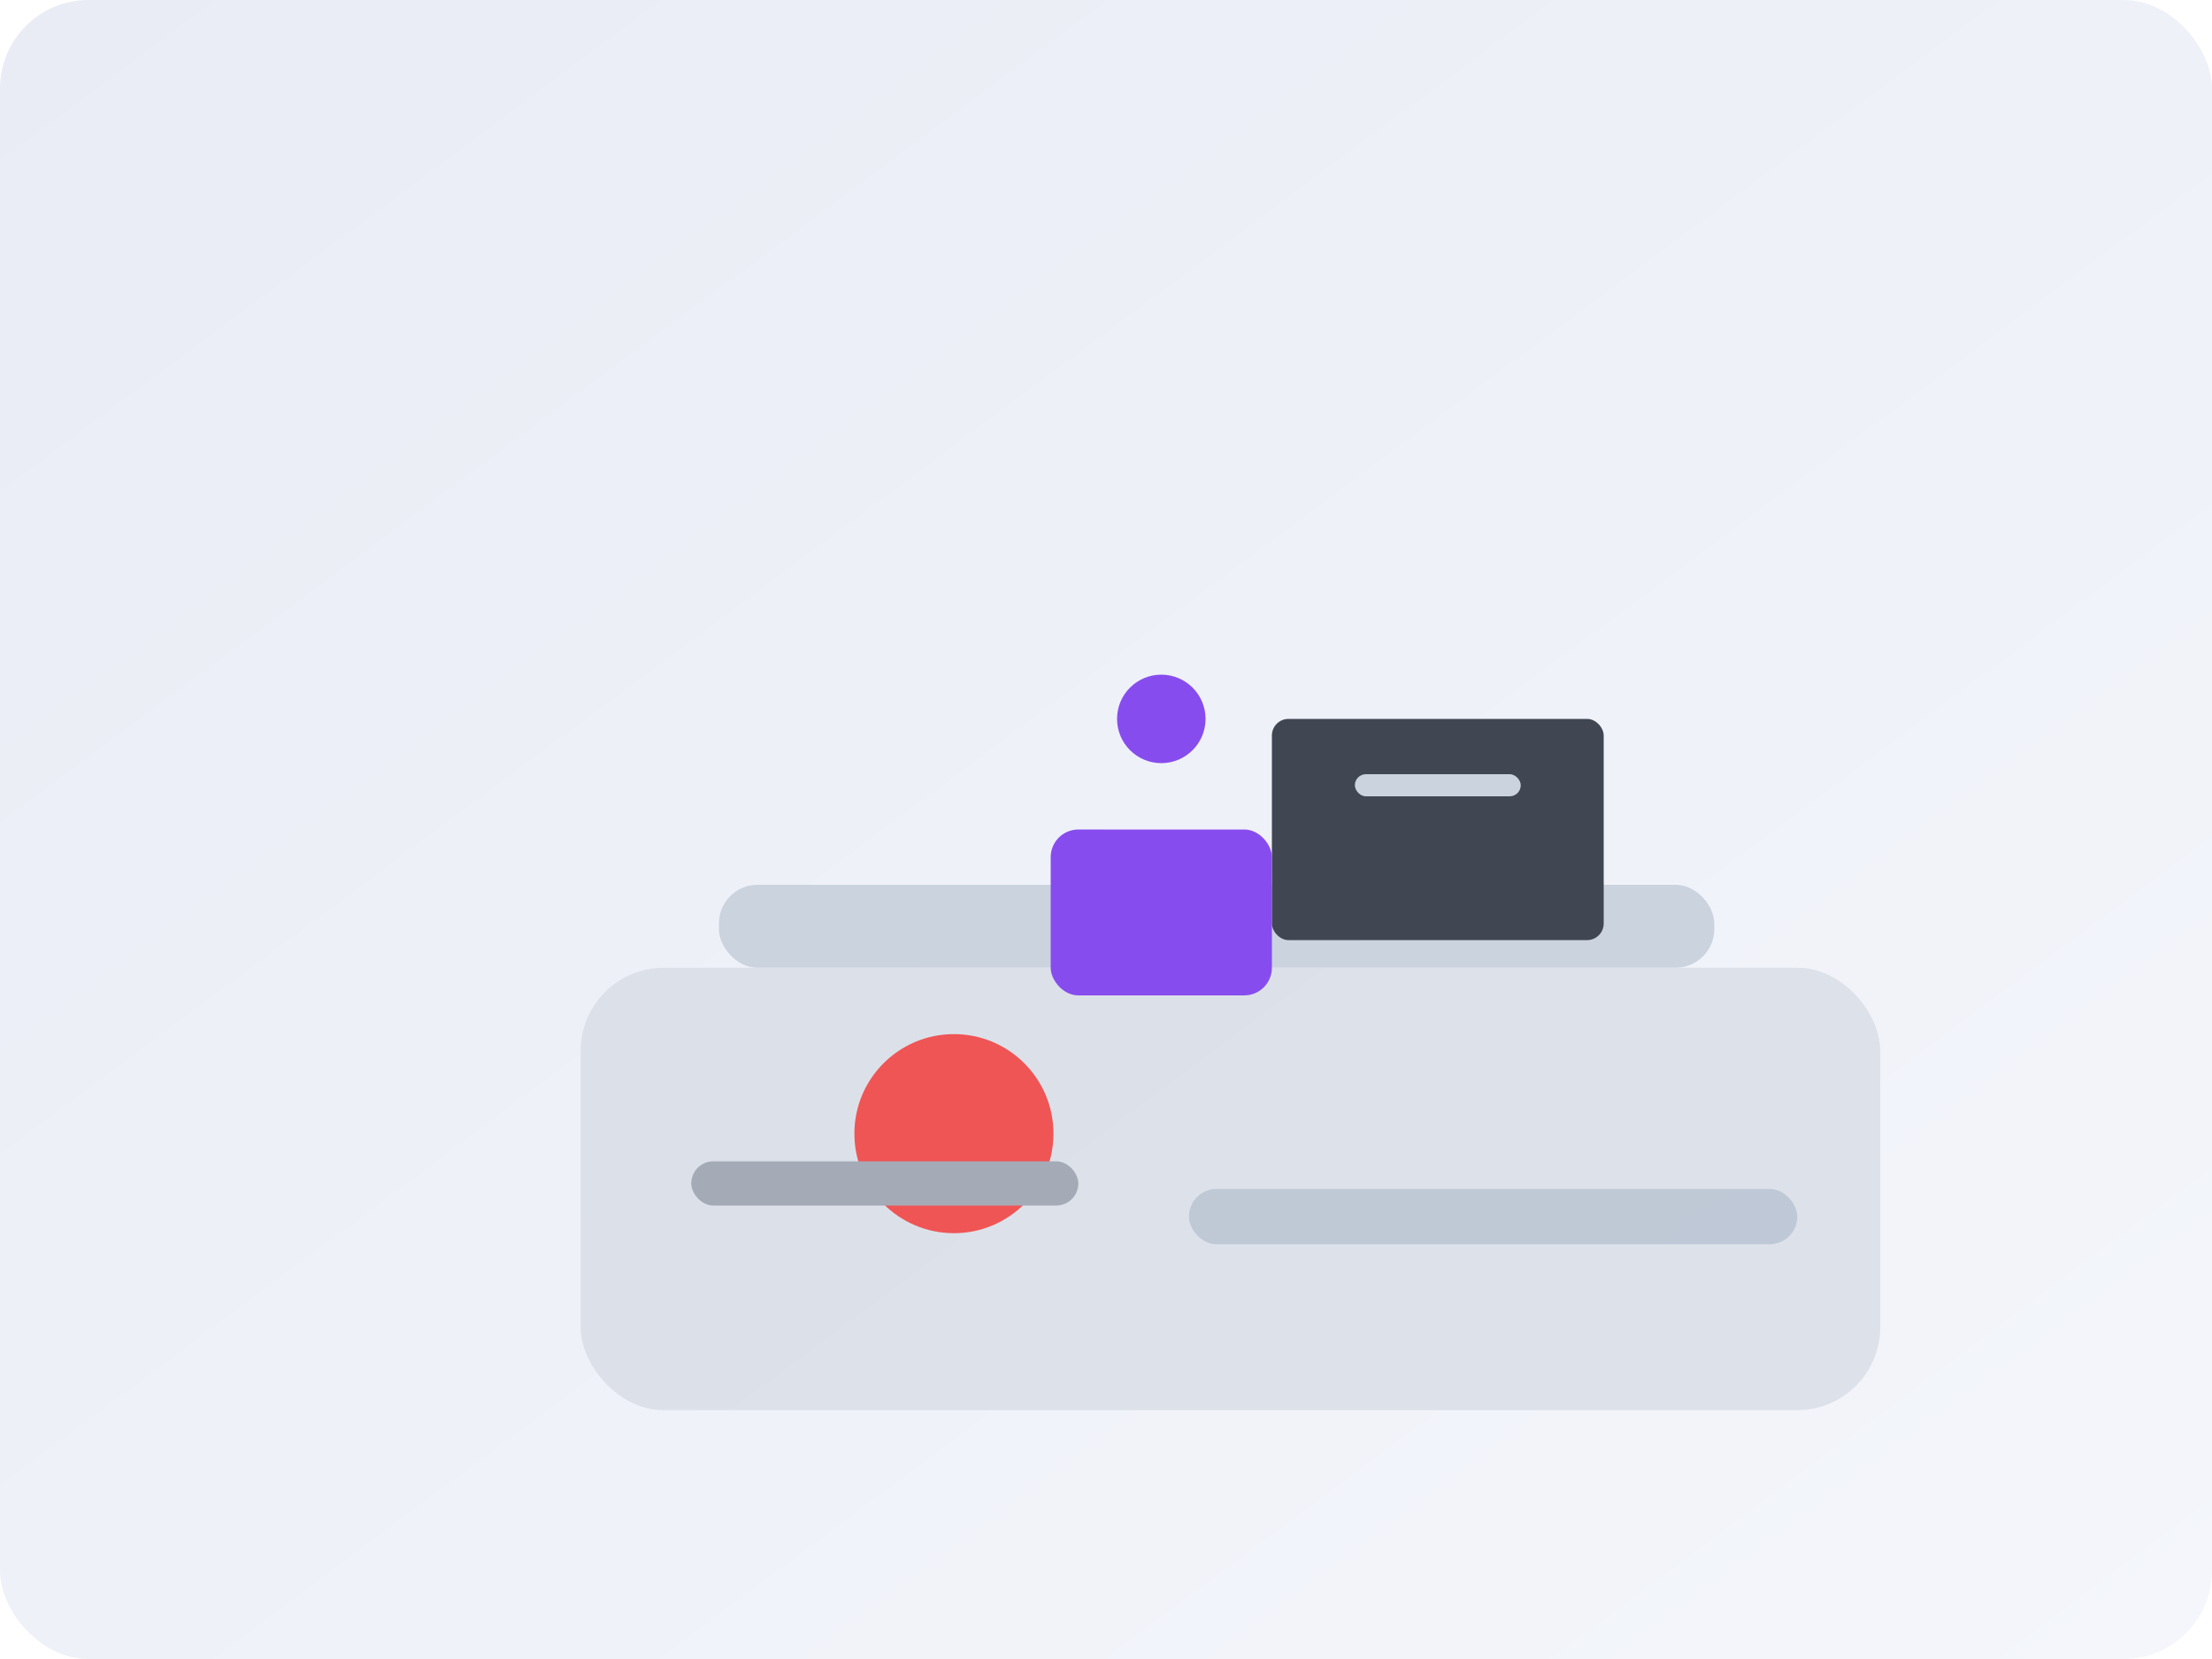 <svg width="800" height="600" viewBox="0 0 800 600" fill="none" xmlns="http://www.w3.org/2000/svg">
  <defs>
    <linearGradient id="bg" x1="0" y1="0" x2="1" y2="1">
      <stop stop-color="#E9ECF5"/>
      <stop offset="1" stop-color="#F4F6FB"/>
    </linearGradient>
  </defs>
  <rect width="800" height="600" rx="32" fill="url(#bg)"/>
  <g opacity="0.9">
    <rect x="260" y="320" width="360" height="30" rx="14" fill="#C7CFDB"/>
    <rect x="210" y="350" width="470" height="160" rx="30" fill="#DADFE8"/>
    <rect x="460" y="260" width="120" height="80" rx="6" fill="#2E3440"/>
    <rect x="490" y="280" width="60" height="8" rx="4" fill="#C7CFDB"/>
    <circle cx="420" cy="260" r="16" fill="#7C3AED"/>
    <rect x="380" y="300" width="80" height="60" rx="10" fill="#7C3AED"/>
    <rect x="430" y="430" width="220" height="20" rx="10" fill="#B9C3D1"/>
    <circle cx="345" cy="410" r="36" fill="#EF4444"/>
    <rect x="250" y="420" width="140" height="16" rx="8" fill="#9CA3AF"/>
  </g>
</svg>


